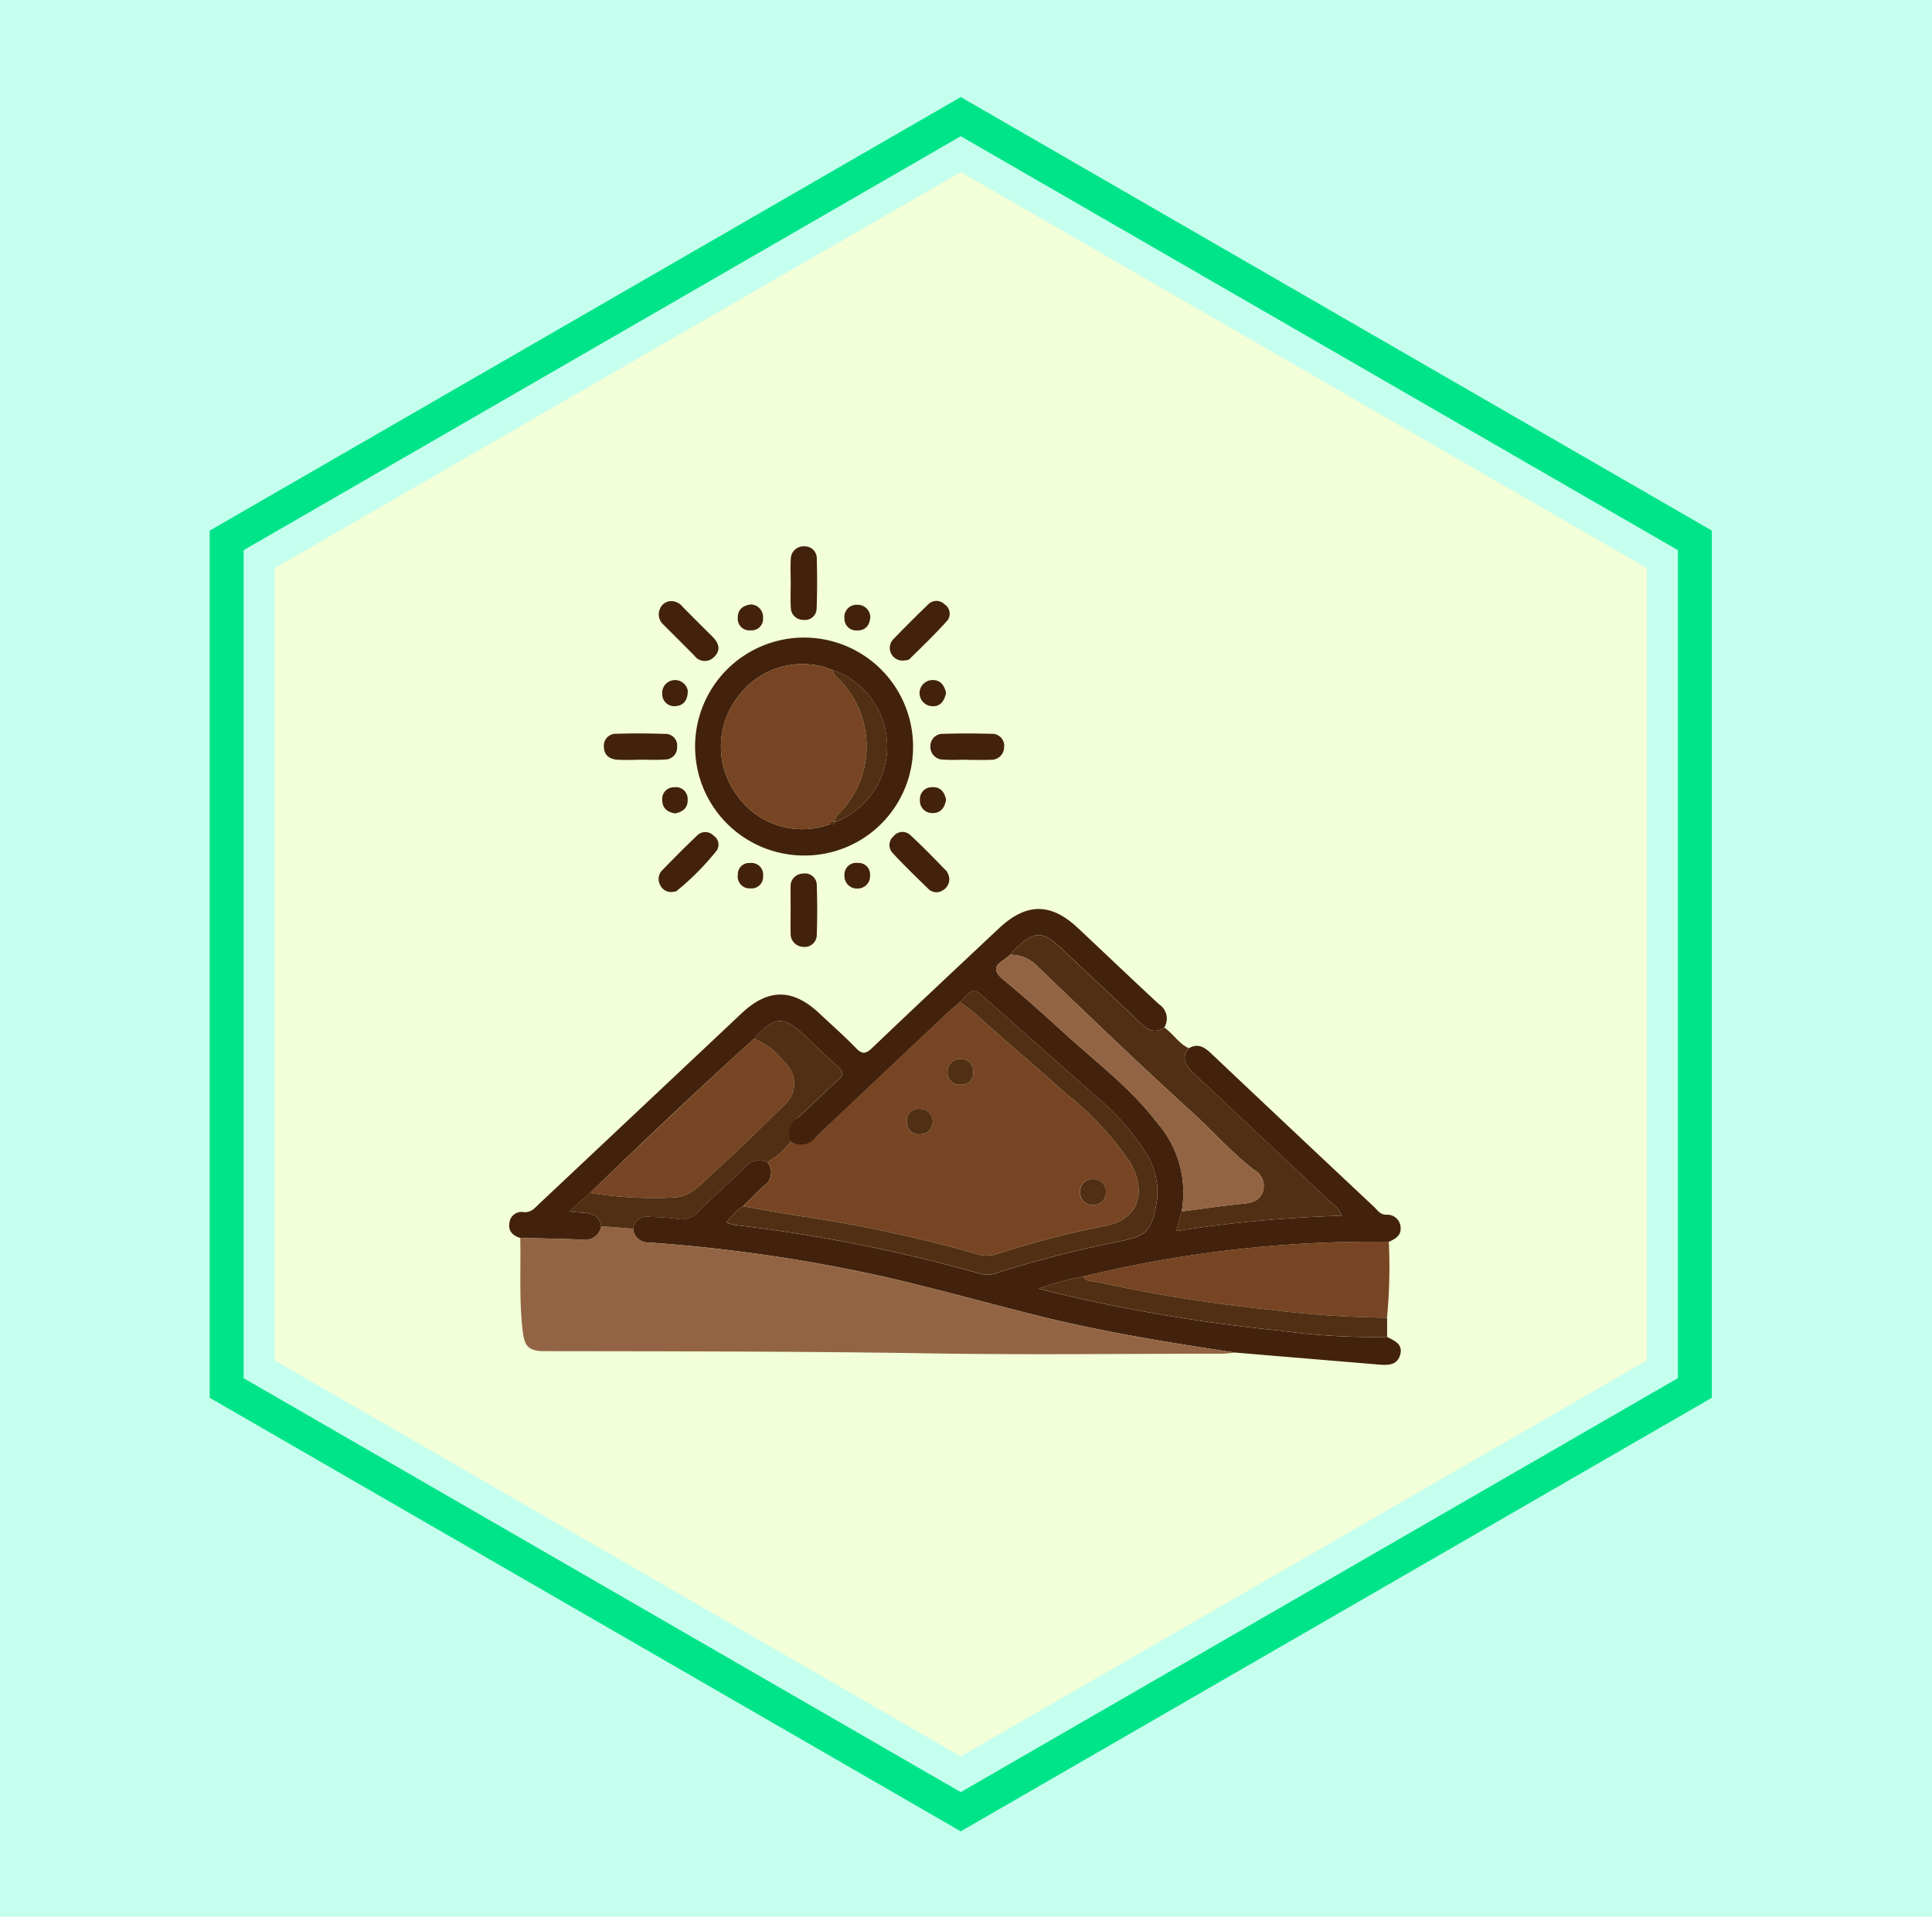 <svg xmlns="http://www.w3.org/2000/svg" width="129" height="128" viewBox="0 0 129 128">
  <g id="Group_1111726" data-name="Group 1111726" transform="translate(-4062 5577.486)">
    <g id="Grupo_108927" data-name="Grupo 108927" transform="translate(3672 -10044.486)">
      <path id="Rectángulo_36179" data-name="Rectángulo 36179" d="M0,0H129V128H0Z" transform="translate(390 4467)" fill="#c5ffee"/>
    </g>
    <g id="Group_1103470" data-name="Group 1103470" transform="translate(4176.3 -5455.187) rotate(180)">
      <path id="Path_874029" data-name="Path 874029" d="M611.629,544.4l-50.15-28.952V457.536l50.15-28.954,50.15,28.954v57.908Zm-47.884-30.26,47.884,27.645,47.884-27.645V458.844L611.629,431.2l-47.884,27.647Z" transform="translate(-561.479 -428.582)" fill="#00e489"/>
      <path id="Path_874030" data-name="Path 874030" d="M574.457,470.02v52.906l45.818,26.453,45.818-26.453V470.02l-45.818-26.453Z" transform="translate(-570.125 -438.567)" fill="#f2ffd9"/>
    </g>
    <g id="Group_1103471" data-name="Group 1103471" transform="translate(4096.89 -5543.463)">
      <rect id="Rectangle_401104" data-name="Rectangle 401104" width="59.531" height="60.492" transform="translate(-0.89 -0.537)" fill="none"/>
      <g id="Group_1103478" data-name="Group 1103478" transform="translate(-4577.556 -45.533)">
        <path id="Path_879421" data-name="Path 879421" d="M4577.4,200.046c-.506-.154-.819-.472-.719-1.024a.812.812,0,0,1,.946-.7c.523.048.782-.313,1.089-.6q6.736-6.334,13.465-12.674c1.784-1.677,3.424-1.667,5.205.013.811.765,1.654,1.5,2.425,2.3.428.447.669.4,1.1-.012,2.8-2.675,5.627-5.32,8.449-7.972,1.83-1.721,3.464-1.73,5.281-.025s3.6,3.411,5.416,5.092a1.136,1.136,0,0,1,.35,1.545c-.6.408-1.067.21-1.553-.256-1.786-1.713-3.6-3.4-5.4-5.094-1.161-1.094-1.73-1.092-2.907.029-.155.147-.293.313-.438.47a4.869,4.869,0,0,1-.433.344c-.748.475-.588.844.03,1.354,1.385,1.143,2.724,2.344,4.049,3.557,2.1,1.921,4.4,3.635,6.144,5.924a7.1,7.1,0,0,1,1.668,5.96l-.358,1.306a90.009,90.009,0,0,1,11.048-1.023,1.684,1.684,0,0,0-.637-.8q-4.624-4.366-9.261-8.718c-.535-.5-.854-.985-.315-1.662.647-.378,1.091-.034,1.547.4q5.391,5.1,10.8,10.172c.236.221.414.538.82.546a.887.887,0,0,1,.97.8c.072.568-.335.813-.78,1.007a81.937,81.937,0,0,0-20.412,2.32,18.966,18.966,0,0,0-2.966.807c.4.107.692.19.983.259a113.4,113.4,0,0,0,15.159,2.549,45.347,45.347,0,0,0,7.115.418c.492.25,1.076.478.877,1.184-.2.724-.826.713-1.437.661q-4.786-.4-9.572-.8c-4.494-.673-8.979-1.4-13.39-2.512-3.174-.8-6.332-1.672-9.517-2.429a105.9,105.9,0,0,0-16.234-2.408,1.009,1.009,0,0,1-1.071-.929.954.954,0,0,1,1.164-.784,17.1,17.1,0,0,1,1.751.121,1.475,1.475,0,0,0,1.468-.5c1.009-1,2.074-1.94,3.085-2.935a1.231,1.231,0,0,1,1.494-.339,1.07,1.07,0,0,1-.242,1.6c-.48.421-.915.892-1.37,1.341a4.1,4.1,0,0,0-1.114,1.1,4.532,4.532,0,0,0,.6.16,104.413,104.413,0,0,1,16.343,3.253,2.054,2.054,0,0,0,1.255-.1,75.1,75.1,0,0,1,8.073-2.072c1.778-.36,2.083-.667,2.433-2.461a4.8,4.8,0,0,0-.712-3.459,16.055,16.055,0,0,0-3.3-3.744q-3.611-3.2-7.229-6.4c-.984-.873-.981-.877-1.882.1-.234.2-.479.39-.7.6q-4.469,4.206-8.925,8.425a.973.973,0,1,1-1.234-1.273c.922-.824,1.789-1.711,2.712-2.533.407-.361.39-.582-.011-.931-.745-.65-1.445-1.352-2.164-2.033-1.452-1.375-2.059-1.342-3.427.188q-5.555,5.054-10.937,10.292l-1.388,1.228c.893.2,1.912-.149,2.135,1a1.1,1.1,0,0,1-1.288.89C4580.151,200.1,4578.777,200.08,4577.4,200.046Z" transform="translate(0 -105.866)" fill="#42220d"/>
        <path id="Path_879422" data-name="Path 879422" d="M4588.163,292.016a1.007,1.007,0,0,0,1.07.929,105.912,105.912,0,0,1,16.233,2.408c3.185.756,6.342,1.628,9.516,2.429,4.412,1.112,8.9,1.84,13.391,2.512-.307.025-.613.071-.919.071-6.472,0-12.945.085-19.415-.02-8.6-.139-17.2-.137-25.807-.149-1.063,0-1.324-.339-1.444-1.357-.244-2.067-.116-4.137-.161-6.206,1.374.034,2.748.053,4.12.109a1.106,1.106,0,0,0,1.289-.89Z" transform="translate(-3.223 -198.454)" fill="#936444"/>
        <path id="Path_879423" data-name="Path 879423" d="M4650.58,95.27a7.277,7.277,0,1,1,7.3-7.232A7.241,7.241,0,0,1,4650.58,95.27Zm1.956-12.361-.244-.11a5.332,5.332,0,0,0-6.111,1.878,5.45,5.45,0,0,0-.053,6.572,5.327,5.327,0,0,0,6.159,1.949c.157,0,.317,0,.4-.172l.006.006a5.4,5.4,0,0,0-.159-10.135Z" transform="translate(-54.249 -26.628)" fill="#42220d"/>
        <path id="Path_879424" data-name="Path 879424" d="M4782.5,299.719a81.93,81.93,0,0,1,20.412-2.32,35.3,35.3,0,0,1-.122,5.071,68.652,68.652,0,0,1-7.831-.535,102.761,102.761,0,0,1-11.56-1.855C4783.079,300.008,4782.7,300.088,4782.5,299.719Z" transform="translate(-167.514 -202.963)" fill="#774523"/>
        <path id="Path_879425" data-name="Path 879425" d="M4756.278,188.761c.146-.157.284-.322.438-.47,1.177-1.121,1.747-1.123,2.907-.029,1.8,1.7,3.614,3.381,5.4,5.094.487.466.953.664,1.553.256.589.41.964,1.074,1.637,1.386-.54.677-.22,1.163.314,1.663q4.644,4.344,9.261,8.718a1.684,1.684,0,0,1,.637.8,89.983,89.983,0,0,0-11.048,1.023c.133-.487.245-.9.357-1.306,1.374-.177,2.745-.381,4.123-.519.605-.061,1.1-.2,1.313-.825a1.248,1.248,0,0,0-.608-1.437c-1.5-1.154-2.745-2.586-4.141-3.854-3.481-3.16-6.866-6.427-10.265-9.677A2.439,2.439,0,0,0,4756.278,188.761Z" transform="translate(-146.171 -113.486)" fill="#512f14"/>
        <path id="Path_879426" data-name="Path 879426" d="M4769.538,309.884c.2.369.575.289.9.361A102.735,102.735,0,0,0,4782,312.1a68.674,68.674,0,0,0,7.832.535q0,.641,0,1.282a45.357,45.357,0,0,1-7.115-.418,113.44,113.44,0,0,1-15.159-2.549c-.29-.069-.578-.152-.983-.259A18.974,18.974,0,0,1,4769.538,309.884Z" transform="translate(-154.547 -213.128)" fill="#512f14"/>
        <path id="Path_879427" data-name="Path 879427" d="M4677.563,50.429c0-.524-.028-1.05.006-1.571a.852.852,0,0,1,.9-.862.8.8,0,0,1,.836.821c.028,1.108.031,2.218-.01,3.325a.774.774,0,0,1-.877.764.826.826,0,0,1-.847-.813C4677.537,51.54,4677.565,50.984,4677.563,50.429Z" transform="translate(-82.102)" fill="#42220d"/>
        <path id="Path_879428" data-name="Path 879428" d="M4677.566,167.756c0-.493-.01-.986,0-1.479a.837.837,0,0,1,.833-.916.786.786,0,0,1,.914.819c.037,1.076.037,2.156,0,3.232a.809.809,0,0,1-.907.842.87.87,0,0,1-.839-.927C4677.553,168.8,4677.566,168.28,4677.566,167.756Z" transform="translate(-82.11 -95.511)" fill="#42220d"/>
        <path id="Path_879429" data-name="Path 879429" d="M4730.148,116.868c-.522,0-1.049.032-1.569-.009a.845.845,0,0,1-.862-.9.811.811,0,0,1,.838-.82c1.077-.03,2.154-.034,3.23,0a.8.8,0,0,1,.854.891.854.854,0,0,1-.921.842c-.521.026-1.046.006-1.569.006Z" transform="translate(-122.927 -54.623)" fill="#42220d"/>
        <path id="Path_879430" data-name="Path 879430" d="M4612.942,116.868c-.465,0-.931.022-1.394-.006-.515-.031-.9-.263-.924-.839a.8.8,0,0,1,.854-.895c1.083-.034,2.168-.028,3.251.009a.773.773,0,0,1,.783.86.8.8,0,0,1-.806.85c-.584.043-1.176.01-1.764.01Z" transform="translate(-27.635 -54.616)" fill="#42220d"/>
        <path id="Path_879431" data-name="Path 879431" d="M4717.009,153.468a.844.844,0,0,1-.422.864.758.758,0,0,1-.949-.078c-.82-.8-1.649-1.592-2.423-2.435a.768.768,0,0,1,.089-1.1.755.755,0,0,1,1.091-.093c.843.774,1.639,1.6,2.436,2.422A1.1,1.1,0,0,1,4717.009,153.468Z" transform="translate(-110.969 -83.368)" fill="#42220d"/>
        <path id="Path_879432" data-name="Path 879432" d="M4631.232,67.641a1.006,1.006,0,0,1,.709.4q.981.988,1.97,1.97c.433.43.59.908.1,1.369a.854.854,0,0,1-1.308-.105q-1.049-1.053-2.1-2.1a.9.9,0,0,1-.191-1.03A.813.813,0,0,1,4631.232,67.641Z" transform="translate(-43.676 -15.986)" fill="#42220d"/>
        <path id="Path_879433" data-name="Path 879433" d="M4714.1,71.529a.846.846,0,0,1-.775-1.381q1.159-1.2,2.366-2.363a.758.758,0,0,1,1.092,0,.737.737,0,0,1,.185,1.076c-.8.9-1.673,1.736-2.533,2.582C4714.342,71.53,4714.146,71.518,4714.1,71.529Z" transform="translate(-111.047 -15.914)" fill="#42220d"/>
        <path id="Path_879434" data-name="Path 879434" d="M4631.2,154.476a.792.792,0,0,1-.82-.452.829.829,0,0,1,.1-.96c.776-.8,1.561-1.592,2.368-2.36a.762.762,0,0,1,1.091.012.714.714,0,0,1,.215.995,17.9,17.9,0,0,1-2.667,2.693C4631.406,154.474,4631.254,154.464,4631.2,154.476Z" transform="translate(-43.63 -83.403)" fill="#42220d"/>
        <path id="Path_879435" data-name="Path 879435" d="M4697.746,163.266a.833.833,0,0,1-.855-.891.783.783,0,0,1,.9-.817.764.764,0,0,1,.809.819A.829.829,0,0,1,4697.746,163.266Z" transform="translate(-97.84 -92.418)" fill="#42220d"/>
        <path id="Path_879436" data-name="Path 879436" d="M4725.7,96.813c-.115.567-.409.929-.95.883a.874.874,0,0,1,.073-1.746C4725.377,95.956,4725.607,96.366,4725.7,96.813Z" transform="translate(-119.867 -39.026)" fill="#42220d"/>
        <path id="Path_879437" data-name="Path 879437" d="M4698.624,69.777c-.048.589-.362.9-.9.886a.786.786,0,0,1-.828-.815.811.811,0,0,1,.841-.9A.845.845,0,0,1,4698.624,69.777Z" transform="translate(-97.847 -17.05)" fill="#42220d"/>
        <path id="Path_879438" data-name="Path 879438" d="M4725.719,135.212c-.091.481-.32.882-.874.887a.812.812,0,0,1-.872-.874.788.788,0,0,1,.8-.851C4725.325,134.336,4725.605,134.68,4725.719,135.212Z" transform="translate(-119.881 -70.293)" fill="#42220d"/>
        <path id="Path_879439" data-name="Path 879439" d="M4659.5,68.843a.836.836,0,0,1,.824.915.757.757,0,0,1-.808.812.778.778,0,0,1-.877-.841C4658.639,69.173,4658.983,68.915,4659.5,68.843Z" transform="translate(-66.711 -16.966)" fill="#42220d"/>
        <path id="Path_879440" data-name="Path 879440" d="M4632.4,136.147c-.527-.08-.864-.349-.867-.9a.778.778,0,0,1,.793-.846.787.787,0,0,1,.905.82C4633.255,135.785,4632.9,136.039,4632.4,136.147Z" transform="translate(-44.65 -70.316)" fill="#42220d"/>
        <path id="Path_879441" data-name="Path 879441" d="M4633.233,96.668c0,.7-.34,1.015-.849,1.032a.8.8,0,0,1-.857-.793.862.862,0,0,1,1.706-.24Z" transform="translate(-44.644 -39.032)" fill="#42220d"/>
        <path id="Path_879442" data-name="Path 879442" d="M4660.338,162.44a.774.774,0,0,1-.861.831.786.786,0,0,1-.826-.893.754.754,0,0,1,.817-.8A.78.78,0,0,1,4660.338,162.44Z" transform="translate(-66.72 -92.435)" fill="#42220d"/>
        <path id="Path_879443" data-name="Path 879443" d="M4660.58,225.108c.454-.449.89-.92,1.369-1.341a1.069,1.069,0,0,0,.241-1.6,5.42,5.42,0,0,0,1.579-1.394,1.19,1.19,0,0,0,1.647-.271q4.444-4.232,8.925-8.425c.224-.211.469-.4.7-.6a10.7,10.7,0,0,1,1.448,1.148c1.865,1.662,3.771,3.277,5.626,4.949a20.392,20.392,0,0,1,4.283,4.579c1.179,2,.553,3.8-1.523,4.236a63.434,63.434,0,0,0-7.335,1.9,2.2,2.2,0,0,1-1.35.011,94.656,94.656,0,0,0-11.367-2.472C4663.405,225.631,4662,225.351,4660.58,225.108Zm14.508-9.832a.839.839,0,0,0-.862.873.787.787,0,0,0,.889.837.775.775,0,0,0,.834-.8A.844.844,0,0,0,4675.088,215.276Zm9.7,8.95a.814.814,0,0,0-.853-.922.791.791,0,0,0-.858.874.775.775,0,0,0,.8.832A.792.792,0,0,0,4684.792,224.226Zm-11.543-4.759c-.083-.529-.359-.877-.906-.859a.79.79,0,0,0-.835.895.763.763,0,0,0,.829.8C4672.9,220.312,4673.158,219.978,4673.249,219.466Z" transform="translate(-68.29 -133.043)" fill="#774523"/>
        <path id="Path_879444" data-name="Path 879444" d="M4605.661,234.9q5.4-5.224,10.938-10.292a4.416,4.416,0,0,1,1.962,1.485,1.911,1.911,0,0,1,.009,3c-1.567,1.535-3.127,3.079-4.759,4.544-.717.644-1.386,1.49-2.456,1.561A25.99,25.99,0,0,1,4605.661,234.9Z" transform="translate(-23.596 -143.729)" fill="#774523"/>
        <path id="Path_879445" data-name="Path 879445" d="M4655.708,221.862c1.415.243,2.825.522,4.247.721a94.691,94.691,0,0,1,11.367,2.472,2.2,2.2,0,0,0,1.35-.011,63.458,63.458,0,0,1,7.334-1.9c2.076-.436,2.7-2.236,1.523-4.236a20.4,20.4,0,0,0-4.282-4.579c-1.856-1.672-3.763-3.287-5.627-4.949a10.709,10.709,0,0,0-1.449-1.148c.9-.975.9-.971,1.882-.1q3.612,3.2,7.229,6.4a16.01,16.01,0,0,1,3.3,3.744,4.8,4.8,0,0,1,.712,3.459c-.349,1.793-.654,2.1-2.432,2.461a75.192,75.192,0,0,0-8.073,2.072,2.053,2.053,0,0,1-1.255.1,104.41,104.41,0,0,0-16.343-3.253,4.508,4.508,0,0,1-.6-.16A4.08,4.08,0,0,1,4655.708,221.862Z" transform="translate(-63.419 -129.797)" fill="#512f14"/>
        <path id="Path_879446" data-name="Path 879446" d="M4752.2,194.495a2.44,2.44,0,0,1,1.88.827c3.4,3.25,6.784,6.517,10.264,9.677,1.4,1.268,2.639,2.7,4.143,3.854a1.248,1.248,0,0,1,.607,1.437c-.211.621-.708.764-1.313.825-1.377.139-2.749.342-4.123.519a7.1,7.1,0,0,0-1.667-5.96c-1.742-2.29-4.044-4-6.144-5.924-1.326-1.212-2.664-2.414-4.049-3.557-.619-.51-.78-.879-.031-1.354A4.935,4.935,0,0,0,4752.2,194.495Z" transform="translate(-142.094 -119.22)" fill="#936444"/>
        <path id="Path_879447" data-name="Path 879447" d="M4599.594,229.722a25.986,25.986,0,0,0,5.694.3c1.069-.071,1.738-.917,2.456-1.561,1.631-1.464,3.192-3.008,4.758-4.544a1.911,1.911,0,0,0-.009-3,4.413,4.413,0,0,0-1.962-1.485c1.369-1.53,1.976-1.563,3.427-.188.72.681,1.419,1.383,2.164,2.033.4.349.417.57.011.931-.924.822-1.79,1.708-2.712,2.533a1.182,1.182,0,0,0-.413,1.543,5.42,5.42,0,0,1-1.579,1.394,1.231,1.231,0,0,0-1.493.339c-1.011.995-2.076,1.937-3.085,2.935a1.475,1.475,0,0,1-1.467.5,17.1,17.1,0,0,0-1.752-.121.954.954,0,0,0-1.164.784l-2.126-.163c-.224-1.149-1.242-.8-2.135-1Z" transform="translate(-17.53 -138.552)" fill="#512f14"/>
        <path id="Path_879448" data-name="Path 879448" d="M4659.833,100.838a5.326,5.326,0,0,1-6.159-1.949,5.452,5.452,0,0,1,.052-6.572,5.332,5.332,0,0,1,6.111-1.878l.245.11v-.012c.014.357.315.514.522.728a6.4,6.4,0,0,1,.078,8.643c-.2.22-.491.4-.441.765l0-.006A.357.357,0,0,0,4659.833,100.838Z" transform="translate(-61.795 -34.268)" fill="#774523"/>
        <path id="Path_879449" data-name="Path 879449" d="M4692.955,102.564c-.051-.368.236-.544.441-.765a6.4,6.4,0,0,0-.078-8.643c-.207-.214-.508-.371-.521-.728a5.4,5.4,0,0,1,.158,10.135Z" transform="translate(-94.509 -36.16)" fill="#512f14"/>
        <path id="Path_879450" data-name="Path 879450" d="M4691.457,146.969a.357.357,0,0,1,.4-.172C4691.774,146.97,4691.615,146.966,4691.457,146.969Z" transform="translate(-93.418 -80.399)" fill="#42220d"/>
        <path id="Path_879451" data-name="Path 879451" d="M4691.729,92.013l-.245-.11Z" transform="translate(-93.44 -35.732)" fill="#42220d"/>
        <path id="Path_879452" data-name="Path 879452" d="M4734.734,231.88a.845.845,0,0,1,.861.908.776.776,0,0,1-.834.8.788.788,0,0,1-.889-.837A.839.839,0,0,1,4734.734,231.88Z" transform="translate(-127.936 -149.647)" fill="#512f14"/>
        <path id="Path_879453" data-name="Path 879453" d="M4783.144,275.92a.792.792,0,0,1-.907.783.775.775,0,0,1-.8-.832.791.791,0,0,1,.858-.874A.814.814,0,0,1,4783.144,275.92Z" transform="translate(-166.642 -184.737)" fill="#512f14"/>
        <path id="Path_879454" data-name="Path 879454" d="M4721.01,250.63c-.09.511-.344.845-.913.832a.763.763,0,0,1-.829-.8.789.789,0,0,1,.834-.895C4720.651,249.753,4720.927,250.1,4721.01,250.63Z" transform="translate(-116.051 -164.207)" fill="#512f14"/>
      </g>
    </g>
  </g>
</svg>
